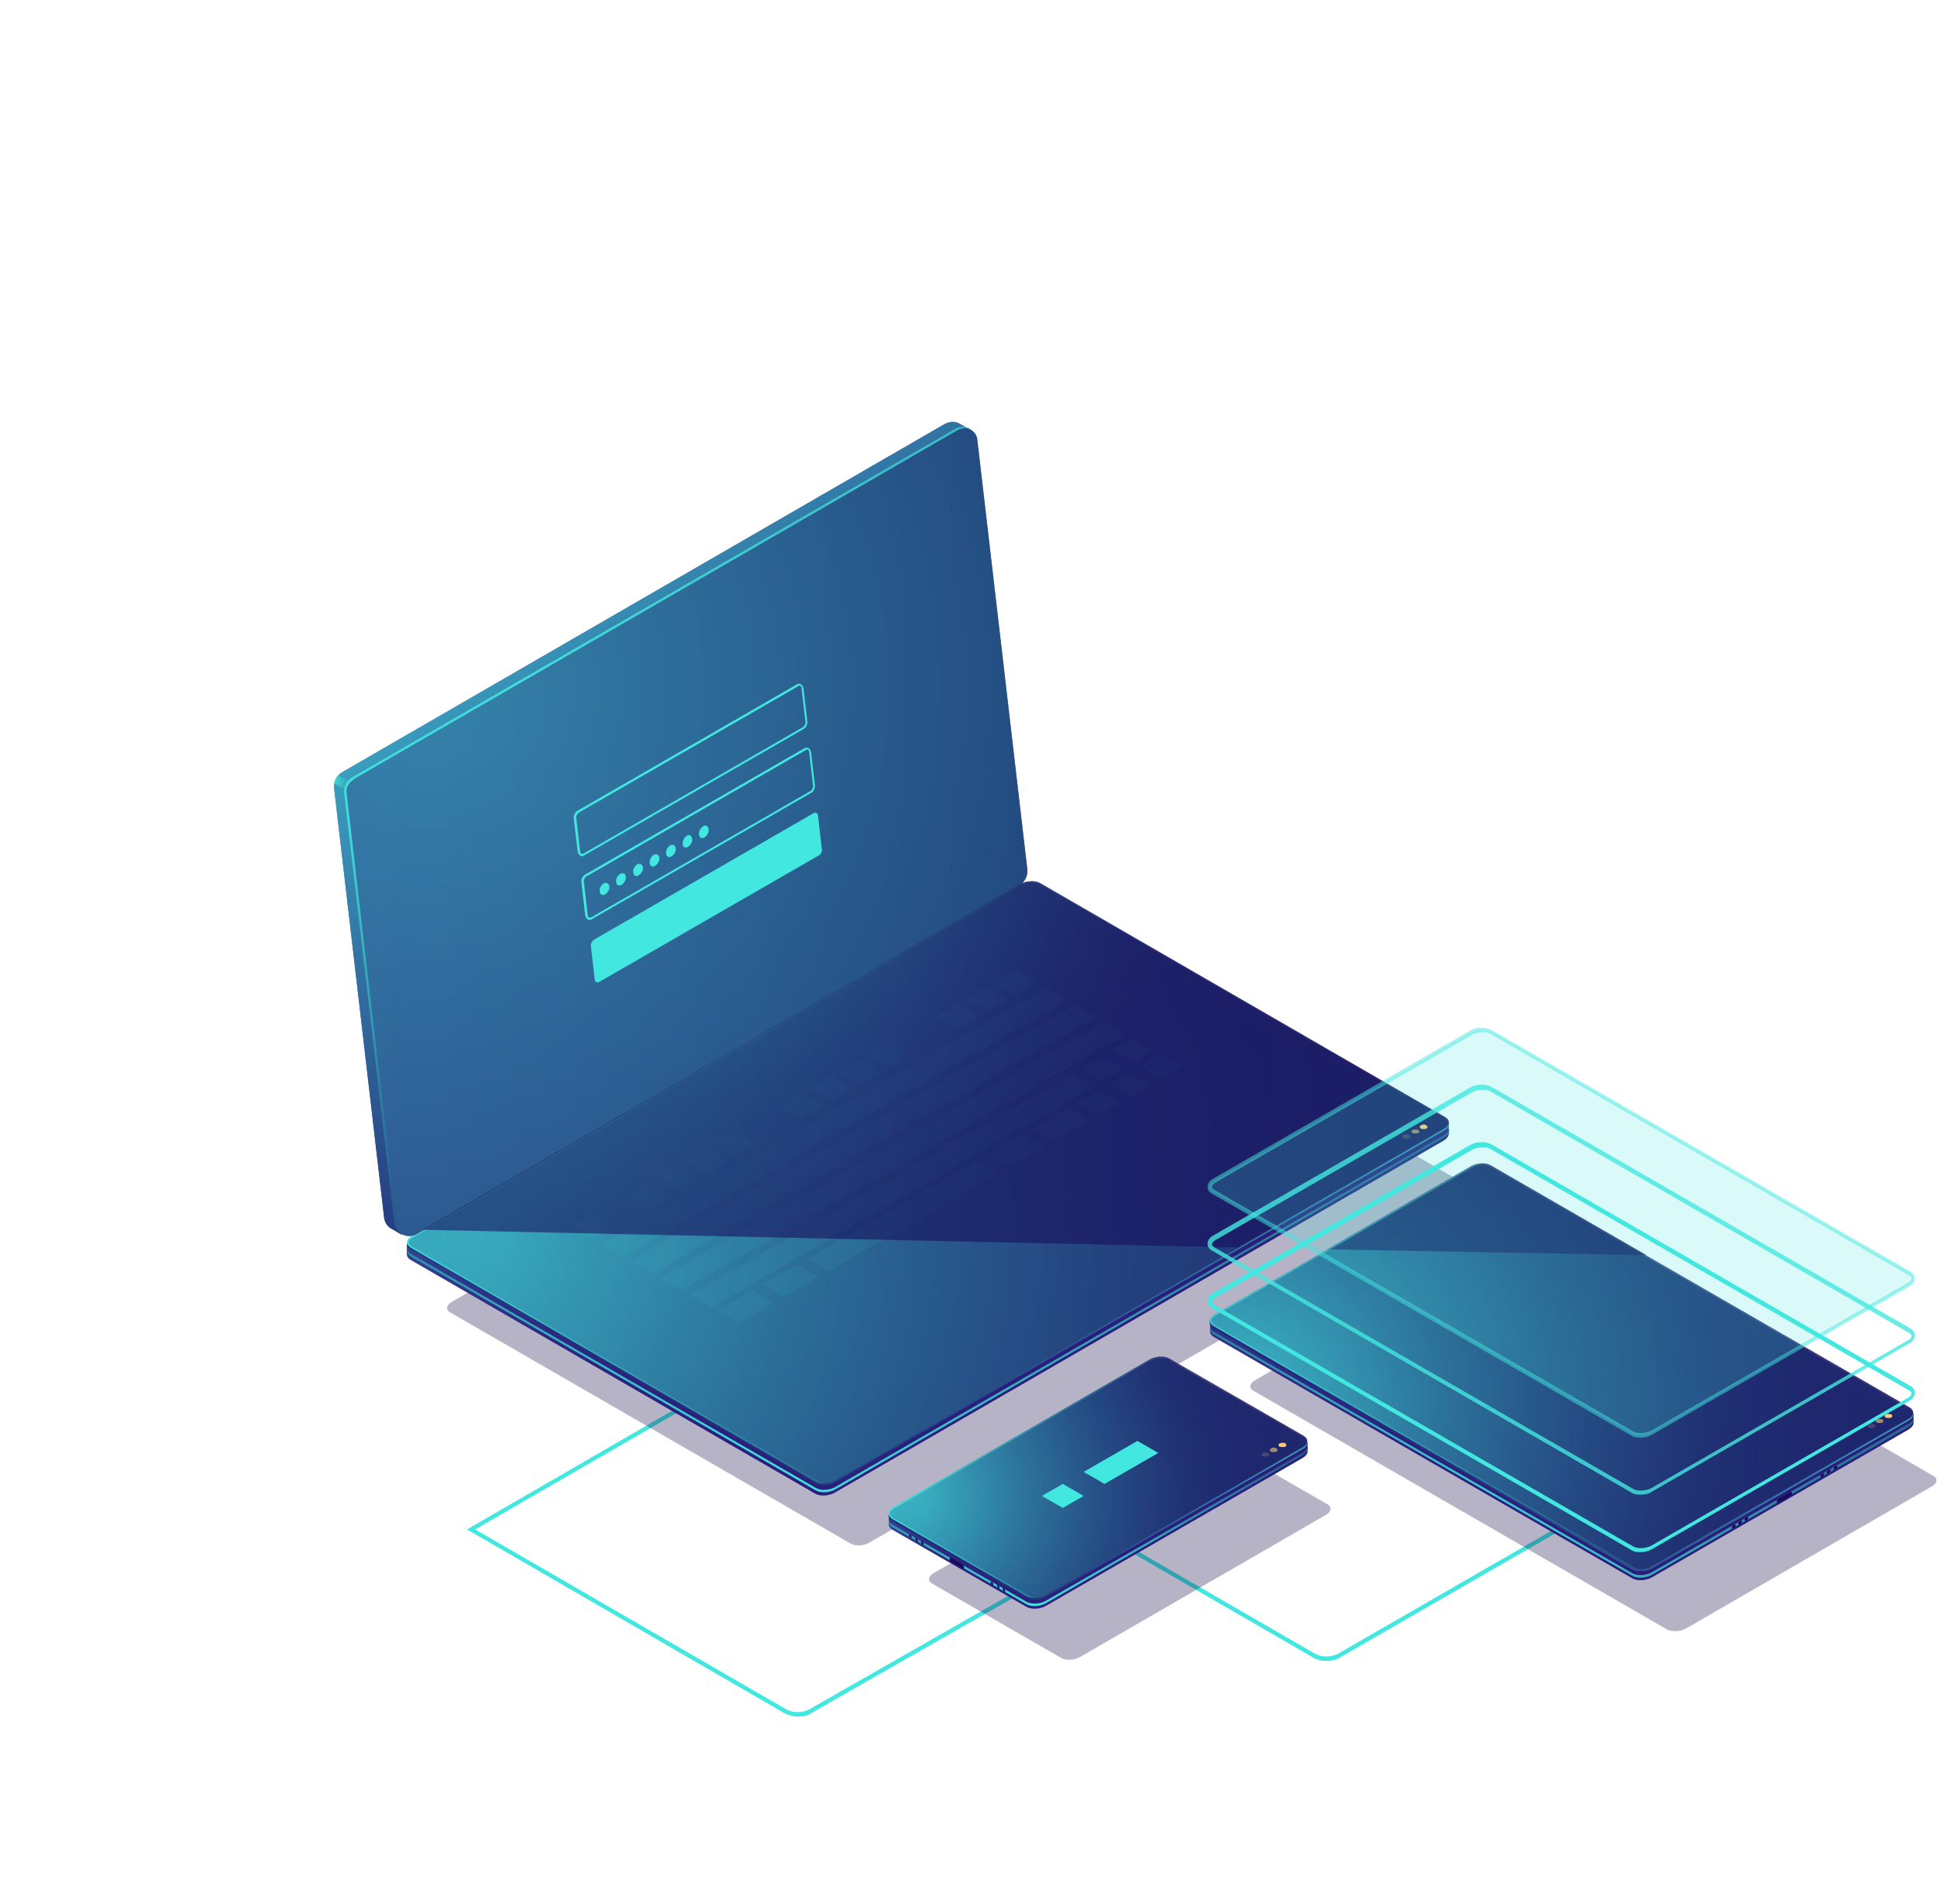 <svg width="661" height="650" viewBox="0 0 661 650" fill="none" xmlns="http://www.w3.org/2000/svg">
<path d="M452.67 566.925C450.943 566.925 449.001 566.493 447.49 565.414L351.228 509.743L351.876 508.449L448.137 564.119C450.943 565.846 454.396 565.846 457.202 564.119L540.298 516.217L540.946 517.511L457.85 565.414C456.339 566.493 454.612 566.925 452.67 566.925Z" fill="#42E8E0"/>
<path d="M272.449 585.913C270.722 585.913 268.78 585.482 267.053 584.403L159.352 522.043L443.605 357.62L444.252 358.915L162.158 522.043L267.7 583.108C270.506 584.834 273.96 584.834 276.765 583.108L357.271 537.147L357.919 538.442L277.413 584.403C276.118 585.482 274.175 585.913 272.449 585.913Z" fill="#42E8E0"/>
<path opacity="0.3" d="M290.147 526.79L153.741 448.031C152.014 447.168 152.23 445.442 154.172 444.363L358.351 326.332C360.293 325.253 363.099 325.038 364.826 326.117L501.232 404.875C502.959 405.739 502.743 407.465 500.801 408.544L296.622 526.574C294.68 527.653 291.874 527.869 290.147 526.79Z" fill="#0B0244"/>
<path d="M494.326 383.73L488.498 384.808L354.897 307.776C353.171 306.697 350.149 306.913 348.206 307.992L148.992 423.217L138.848 424.943V428.18C138.848 428.827 139.28 429.474 139.927 429.906L278.061 509.744C279.787 510.823 282.809 510.607 284.751 509.528L492.599 389.34C493.678 388.692 494.326 387.829 494.326 387.182V383.73V383.73Z" fill="#312A91"/>
<path opacity="0.5" d="M494.326 383.73L488.498 384.808L354.897 307.776C353.171 306.697 350.149 306.913 348.206 307.992L148.992 423.217L138.848 424.943V428.18C138.848 428.827 139.28 429.474 139.927 429.906L278.061 509.744C279.787 510.823 282.809 510.607 284.751 509.528L492.599 389.34C493.678 388.692 494.326 387.829 494.326 387.182V383.73V383.73Z" fill="url(#paint0_radial_858_19296)"/>
<path d="M492.815 387.398L284.967 507.586C283.025 508.665 280.003 508.881 278.276 507.802L140.143 427.964C139.28 427.532 139.064 426.885 139.064 426.238V427.101C139.064 427.748 139.496 428.395 140.143 428.827L278.276 508.665C280.003 509.744 283.025 509.528 284.967 508.449L492.815 388.261C493.894 387.613 494.541 386.75 494.541 386.103V385.24C494.326 385.887 493.894 386.75 492.815 387.398Z" fill="url(#paint1_radial_858_19296)"/>
<path d="M278.276 506.291L140.143 426.453C138.416 425.374 138.632 423.648 140.575 422.569L348.422 302.381C350.365 301.302 353.386 301.086 355.113 302.165L493.246 382.003C494.973 383.082 494.757 384.808 492.815 385.887L284.967 506.075C283.025 507.154 280.003 507.37 278.276 506.291Z" fill="#312A91"/>
<path opacity="0.7" d="M278.276 506.291L140.143 426.453C138.416 425.374 138.632 423.648 140.575 422.569L348.422 302.381C350.365 301.302 353.386 301.086 355.113 302.165L493.246 382.003C494.973 383.082 494.757 384.808 492.815 385.887L284.967 506.075C283.025 507.154 280.003 507.37 278.276 506.291Z" fill="url(#paint2_linear_858_19296)"/>
<g opacity="0.4">
<path opacity="0.5" d="M494.326 383.082L488.498 384.161L354.897 307.128C353.171 306.049 350.149 306.265 348.206 307.344L149.208 422.354L139.064 424.08V424.727C139.064 425.374 139.496 426.022 140.143 426.453L278.276 506.291C280.003 507.37 283.025 507.154 284.967 506.075L492.815 385.887C493.894 385.24 494.541 384.377 494.541 383.729V383.082H494.326Z" fill="url(#paint3_radial_858_19296)"/>
<path opacity="0.7" d="M278.276 505.644L140.143 425.806C138.416 424.727 138.632 423.001 140.575 421.922L348.422 301.734C350.365 300.655 353.386 300.439 355.113 301.518L493.246 381.356C494.973 382.435 494.757 384.161 492.815 385.24L284.967 505.428C283.025 506.507 280.003 506.723 278.276 505.644Z" fill="url(#paint4_radial_858_19296)"/>
<path opacity="0.4" d="M278.276 505.644L140.143 425.806C138.416 424.727 138.632 423.001 140.575 421.922L348.422 301.734C350.365 300.655 353.386 300.439 355.113 301.518L493.246 381.356C494.973 382.435 494.757 384.161 492.815 385.24L284.967 505.428C283.025 506.507 280.003 506.723 278.276 505.644Z" fill="#312A91"/>
</g>
<path opacity="0.5" d="M278.276 505.644L140.143 425.806C138.416 424.727 138.632 423.001 140.575 421.922L348.422 301.734C350.365 300.655 353.386 300.439 355.113 301.518L493.246 381.356C494.973 382.435 494.757 384.161 492.815 385.24L284.967 505.428C283.025 506.507 280.003 506.723 278.276 505.644Z" fill="url(#paint5_radial_858_19296)"/>
<path opacity="0.5" d="M278.276 505.644L140.143 425.806C138.416 424.727 138.632 423.001 140.575 421.922L348.422 301.734C350.365 300.655 353.386 300.439 355.113 301.518L493.246 381.356C494.973 382.435 494.757 384.161 492.815 385.24L284.967 505.428C283.025 506.507 280.003 506.723 278.276 505.644Z" fill="url(#paint6_radial_858_19296)"/>
<path opacity="0.9" d="M279.14 505.644L141.006 425.806C139.064 424.727 138.848 423.432 141.438 421.922L349.285 301.734C350.149 301.302 351.228 300.871 352.307 300.871C351.012 300.871 349.501 301.086 348.422 301.734L140.575 421.922C138.632 423.001 138.416 424.727 140.143 425.806L278.276 505.644C279.14 506.291 280.435 506.291 281.946 506.291C280.866 506.291 279.787 506.075 279.14 505.644Z" fill="url(#paint7_radial_858_19296)"/>
<path d="M346.696 294.613L329.645 148.1C329.645 147.884 329.429 147.452 329.429 147.237L330.94 146.589L327.486 144.647C325.976 143.784 324.249 143.784 322.522 144.647L116.833 263.541C114.891 264.62 113.811 266.778 114.027 269.151L131.078 415.664C131.294 417.39 132.373 418.901 133.884 419.548L137.121 421.49L136.69 419.764C137.121 419.764 137.769 419.548 138.201 419.117L343.89 300.223C345.832 298.928 346.911 296.771 346.696 294.613Z" fill="#312A91"/>
<path opacity="0.7" d="M346.696 294.613L329.645 148.1C329.645 147.884 329.429 147.452 329.429 147.237L330.94 146.589L327.486 144.647C325.976 143.784 324.249 143.784 322.522 144.647L116.833 263.541C114.891 264.62 113.811 266.778 114.027 269.151L131.078 415.664C131.294 417.39 132.373 418.901 133.884 419.548L137.121 421.49L136.69 419.764C137.121 419.764 137.769 419.548 138.201 419.117L343.89 300.223C345.832 298.928 346.911 296.771 346.696 294.613Z" fill="url(#paint8_linear_858_19296)"/>
<path d="M347.774 302.381L142.085 421.275C139.064 423.001 134.963 421.059 134.747 417.606L117.696 271.093C117.48 268.935 118.559 266.778 120.502 265.483L326.191 146.589C329.213 144.863 333.314 146.805 333.529 150.258L350.58 296.771C350.796 298.929 349.717 301.086 347.774 302.381Z" fill="url(#paint9_linear_858_19296)"/>
<path opacity="0.5" d="M347.774 302.381L142.085 421.275C139.064 423.001 134.963 421.059 134.747 417.606L117.696 271.093C117.48 268.935 118.559 266.778 120.502 265.483L326.191 146.589C329.213 144.863 333.314 146.805 333.529 150.258L350.58 296.771C350.796 298.929 349.717 301.086 347.774 302.381Z" fill="url(#paint10_radial_858_19296)"/>
<path opacity="0.9" d="M118.776 266.562L115.322 264.62C114.675 265.483 114.243 266.346 114.027 267.425L117.481 269.367C117.697 268.288 118.128 267.209 118.776 266.562Z" fill="url(#paint11_radial_858_19296)"/>
<path opacity="0.9" d="M135.395 417.822L118.344 271.309C117.912 268.719 118.775 267.425 121.15 265.698L326.839 146.805C328.349 145.942 330.076 145.942 331.371 146.589C329.86 145.51 327.702 145.294 325.975 146.373L120.286 265.267C118.344 266.346 117.265 268.504 117.48 270.877L134.531 417.39C134.747 419.332 135.826 420.627 137.337 421.274C136.258 420.627 135.61 419.332 135.395 417.822Z" fill="url(#paint12_linear_858_19296)"/>
<g opacity="0.4">
<g opacity="0.4">
<path opacity="0.4" d="M208.778 419.116L203.382 422.137C202.735 422.353 202.087 422.569 201.656 422.137L196.044 418.901C195.612 418.685 195.612 418.253 196.26 417.822L201.656 414.801C202.303 414.585 202.951 414.369 203.382 414.801L208.994 418.038C209.426 418.469 209.426 418.901 208.778 419.116Z" fill="#42E8E0"/>
<path opacity="0.4" d="M339.789 400.991L283.672 433.358C283.025 433.574 282.377 433.79 281.946 433.358L276.334 430.121C275.902 429.906 275.902 429.474 276.55 429.043L332.667 396.676C333.314 396.46 333.962 396.244 334.393 396.676L340.005 399.913C340.221 400.344 340.221 400.776 339.789 400.991Z" fill="#42E8E0"/>
<path opacity="0.4" d="M381.229 377.04L375.833 380.061C375.186 380.276 374.538 380.492 374.106 380.061L368.495 376.824C368.063 376.608 368.063 376.177 368.711 375.745L374.106 372.724C374.754 372.508 375.401 372.293 375.833 372.724L381.445 375.961C381.876 376.177 381.876 376.824 381.229 377.04Z" fill="#42E8E0"/>
<path opacity="0.4" d="M391.805 370.998L386.409 374.019C385.761 374.235 385.114 374.451 384.682 374.019L379.07 370.783C378.639 370.567 378.639 370.135 379.286 369.704L384.682 366.683C385.33 366.467 385.977 366.251 386.409 366.683L392.02 369.919C392.452 370.135 392.452 370.567 391.805 370.998Z" fill="#42E8E0"/>
<path opacity="0.4" d="M382.524 365.604L377.128 368.625C376.481 368.84 375.833 369.056 375.402 368.625L369.79 365.388C369.358 365.172 369.358 364.741 370.006 364.309L375.402 361.288C376.049 361.072 376.697 360.857 377.128 361.288L382.74 364.525C382.956 364.741 382.956 365.172 382.524 365.604Z" fill="#42E8E0"/>
<path opacity="0.4" d="M402.597 364.741L397.201 367.761C396.553 367.977 395.906 368.193 395.474 367.761L389.862 364.525C389.431 364.309 389.431 363.877 390.078 363.446L395.474 360.425C396.122 360.209 396.769 359.993 397.201 360.425L402.812 363.662C403.244 363.877 403.028 364.525 402.597 364.741Z" fill="#42E8E0"/>
</g>
<g opacity="0.4">
<path opacity="0.4" d="M262.952 445.226L252.808 451.052C252.161 451.268 251.513 451.483 251.081 451.052L245.47 447.815C245.038 447.599 245.038 447.168 245.686 446.736L255.83 440.91C256.477 440.695 257.125 440.479 257.556 440.91L263.168 444.147C263.6 444.579 263.6 445.01 262.952 445.226Z" fill="#42E8E0"/>
<path opacity="0.4" d="M278.277 436.379L268.132 442.205C267.485 442.42 266.837 442.636 266.406 442.205L260.794 438.968C260.362 438.752 260.362 438.321 261.01 437.889L271.154 432.063C271.802 431.847 272.449 431.632 272.881 432.063L278.492 435.3C278.924 435.731 278.924 436.163 278.277 436.379Z" fill="#42E8E0"/>
<path opacity="0.4" d="M355.545 391.928L345.4 397.754C344.753 397.97 344.105 398.186 343.674 397.754L338.062 394.518C337.63 394.302 337.63 393.87 338.278 393.439L348.422 387.613C349.07 387.397 349.717 387.181 350.149 387.613L355.76 390.85C356.192 391.065 355.976 391.497 355.545 391.928Z" fill="#42E8E0"/>
<path opacity="0.4" d="M370.869 383.082L360.725 388.908C360.077 389.124 359.43 389.339 358.998 388.908L353.386 385.671C352.955 385.455 352.955 385.024 353.602 384.592L363.746 378.766C364.394 378.55 365.041 378.335 365.473 378.766L371.085 382.003C371.516 382.219 371.516 382.65 370.869 383.082Z" fill="#42E8E0"/>
<path opacity="0.4" d="M227.124 408.76L221.728 411.78C221.081 411.996 220.433 412.212 220.001 411.78L214.39 408.544C213.958 408.328 213.958 407.896 214.606 407.465L220.001 404.444C220.649 404.228 221.296 404.012 221.728 404.444L227.34 407.681C227.556 407.896 227.556 408.328 227.124 408.76Z" fill="#42E8E0"/>
<path opacity="0.4" d="M363.099 342.084L213.311 428.611C212.663 428.827 212.016 429.043 211.584 428.611L205.972 425.374C205.541 425.159 205.541 424.727 206.188 424.296L355.976 337.769C356.624 337.553 357.271 337.337 357.703 337.769L363.315 341.005C363.746 341.221 363.746 341.653 363.099 342.084Z" fill="#42E8E0"/>
<path opacity="0.4" d="M373.243 347.694L223.455 434.221C222.807 434.437 222.16 434.653 221.728 434.221L216.116 430.984C215.685 430.769 215.685 430.337 216.332 429.905L366.12 343.379C366.768 343.163 367.415 342.947 367.847 343.379L373.459 346.615C373.675 347.047 373.675 347.478 373.243 347.694Z" fill="#42E8E0"/>
<path opacity="0.4" d="M383.172 353.52L233.383 440.047C232.736 440.263 232.088 440.479 231.657 440.047L226.045 436.81C225.613 436.595 225.613 436.163 226.261 435.732L376.049 349.205C376.697 348.989 377.344 348.773 377.776 349.205L383.388 352.441C383.819 352.873 383.603 353.305 383.172 353.52Z" fill="#42E8E0"/>
<path opacity="0.4" d="M371.948 371.646L243.527 445.873C242.88 446.089 242.232 446.305 241.801 445.873L236.189 442.637C235.757 442.421 235.757 441.989 236.405 441.558L364.826 367.33C365.473 367.114 366.121 366.899 366.552 367.33L372.164 370.567C372.38 370.783 372.38 371.43 371.948 371.646Z" fill="#42E8E0"/>
<path opacity="0.4" d="M237.052 402.933L231.656 405.954C231.009 406.17 230.361 406.386 229.93 405.954L224.318 402.718C223.886 402.502 223.886 402.07 224.534 401.639L229.93 398.618C230.577 398.402 231.225 398.186 231.656 398.618L237.268 401.854C237.7 402.07 237.484 402.502 237.052 402.933Z" fill="#42E8E0"/>
<path opacity="0.4" d="M246.98 397.107L241.584 400.128C240.937 400.344 240.29 400.56 239.858 400.128L234.246 396.892C233.814 396.676 233.814 396.244 234.462 395.813L239.858 392.792C240.505 392.576 241.153 392.36 241.584 392.792L247.196 396.028C247.628 396.46 247.628 396.891 246.98 397.107Z" fill="#42E8E0"/>
<path opacity="0.4" d="M256.909 391.282L251.513 394.302C250.866 394.518 250.218 394.734 249.787 394.302L244.175 391.066C243.743 390.85 243.743 390.418 244.391 389.987L249.787 386.966C250.434 386.75 251.082 386.534 251.513 386.966L257.125 390.203C257.557 390.634 257.557 391.066 256.909 391.282Z" fill="#42E8E0"/>
<path opacity="0.4" d="M280.003 378.119L274.607 381.14C273.96 381.356 273.312 381.571 272.881 381.14L267.269 377.903C266.837 377.687 266.837 377.256 267.485 376.824L272.881 373.803C273.528 373.588 274.176 373.372 274.607 373.803L280.219 377.04C280.435 377.256 280.435 377.903 280.003 378.119Z" fill="#42E8E0"/>
<path opacity="0.4" d="M289.931 372.293L284.536 375.314C283.888 375.529 283.241 375.745 282.809 375.314L277.197 372.077C276.766 371.861 276.766 371.43 277.413 370.998L282.809 367.977C283.457 367.761 284.104 367.546 284.536 367.977L290.147 371.214C290.579 371.645 290.363 372.077 289.931 372.293Z" fill="#42E8E0"/>
<path opacity="0.4" d="M299.86 366.683L294.464 369.704C293.816 369.92 293.169 370.135 292.737 369.704L287.126 366.467C286.694 366.251 286.694 365.82 287.341 365.388L292.737 362.367C293.385 362.152 294.032 361.936 294.464 362.367L300.076 365.604C300.507 365.82 300.507 366.251 299.86 366.683Z" fill="#42E8E0"/>
<path opacity="0.4" d="M309.788 360.857L304.392 363.878C303.745 364.093 303.097 364.309 302.665 363.878L297.054 360.641C296.622 360.425 296.622 359.994 297.27 359.562L302.665 356.541C303.313 356.325 303.96 356.11 304.392 356.541L310.004 359.778C310.436 359.994 310.436 360.641 309.788 360.857Z" fill="#42E8E0"/>
<path opacity="0.4" d="M332.882 347.694L327.486 350.715C326.839 350.931 326.191 351.147 325.76 350.715L320.148 347.478C319.716 347.263 319.716 346.831 320.364 346.399L325.76 343.379C326.407 343.163 327.055 342.947 327.486 343.379L333.098 346.615C333.314 346.831 333.314 347.263 332.882 347.694Z" fill="#42E8E0"/>
<path opacity="0.4" d="M392.884 359.131L387.488 362.151C386.84 362.367 386.193 362.583 385.761 362.151L380.15 358.915C379.718 358.699 379.718 358.267 380.365 357.836L385.761 354.815C386.409 354.599 387.056 354.384 387.488 354.815L393.1 358.052C393.531 358.483 393.315 358.915 392.884 359.131Z" fill="#42E8E0"/>
<path opacity="0.4" d="M342.81 341.868L337.415 344.889C336.767 345.105 336.12 345.321 335.688 344.889L330.076 341.653C329.645 341.437 329.645 341.005 330.292 340.574L335.688 337.553C336.335 337.337 336.983 337.121 337.415 337.553L343.026 340.79C343.458 341.005 343.242 341.437 342.81 341.868Z" fill="#42E8E0"/>
<path opacity="0.4" d="M352.739 336.042L347.343 339.063C346.696 339.279 346.048 339.495 345.617 339.063L340.005 335.826C339.573 335.611 339.573 335.179 340.221 334.748L345.617 331.727C346.264 331.511 346.912 331.295 347.343 331.727L352.955 334.963C353.387 335.395 353.387 335.826 352.739 336.042Z" fill="#42E8E0"/>
</g>
</g>
<path opacity="0.6" d="M144.244 419.764L422.453 425.806L492.599 385.24C494.542 384.161 494.757 382.435 493.031 381.356L354.897 301.518C353.171 300.439 350.149 300.655 348.207 301.734L144.244 419.764Z" fill="url(#paint13_radial_858_19296)"/>
<path opacity="0.2" d="M480.944 387.397C481.376 387.613 481.376 388.26 480.944 388.476C480.512 388.692 479.649 388.692 479.001 388.476C478.57 388.26 478.57 387.613 479.001 387.397C479.649 387.181 480.512 387.181 480.944 387.397Z" fill="#FCCC6B"/>
<path opacity="0.6" d="M483.966 385.671C484.397 385.887 484.397 386.534 483.966 386.75C483.534 386.966 482.671 386.966 482.023 386.75C481.591 386.534 481.591 385.887 482.023 385.671C482.455 385.455 483.318 385.455 483.966 385.671Z" fill="#FCCC6B"/>
<path d="M486.772 384.161C487.203 384.376 487.203 385.024 486.772 385.239C486.34 385.455 485.477 385.455 484.829 385.239C484.397 385.024 484.397 384.376 484.829 384.161C485.477 383.729 486.34 383.729 486.772 384.161Z" fill="#FCCC6B"/>
<path d="M198.634 292.239C198.418 292.239 198.202 292.239 197.986 292.023C197.555 291.808 197.339 291.376 197.123 290.729L195.828 279.508C195.612 278.429 196.26 277.135 197.123 276.703L272.017 233.548C272.449 233.332 272.881 233.332 273.312 233.548C273.744 233.763 273.96 234.195 274.175 234.842L275.471 246.063C275.686 247.142 275.039 248.436 274.175 248.868L199.281 292.023C199.065 292.239 198.85 292.239 198.634 292.239ZM272.88 233.979C272.665 233.979 272.665 233.979 272.449 234.195L197.555 277.35C196.907 277.782 196.476 278.645 196.691 279.508L197.986 290.729C197.986 291.16 198.202 291.376 198.418 291.376C198.634 291.376 198.85 291.376 199.065 291.376L273.96 248.22C274.607 247.789 275.039 246.926 274.823 246.063L273.528 234.842C273.528 234.411 273.312 234.195 272.88 233.979C272.88 233.979 273.096 233.979 272.88 233.979Z" fill="#42E8E0"/>
<path d="M201.224 314.033C201.008 314.033 200.792 314.033 200.576 313.817C200.144 313.601 199.929 313.169 199.713 312.522L198.418 301.302C198.202 300.223 198.849 298.928 199.713 298.497L274.607 255.341C275.039 255.125 275.47 255.125 275.902 255.341C276.334 255.557 276.549 255.988 276.765 256.636L278.06 267.856C278.276 268.935 277.629 270.23 276.765 270.661L201.871 313.817C201.871 313.817 201.439 314.033 201.224 314.033ZM275.47 255.773C275.254 255.773 275.254 255.773 275.039 255.988L200.144 299.144C199.497 299.575 199.065 300.439 199.281 301.302L200.576 312.522C200.576 312.954 200.792 313.169 201.008 313.169C201.224 313.169 201.439 313.169 201.655 313.169L276.549 270.014C277.197 269.582 277.629 268.719 277.413 267.856L276.118 256.636C276.118 256.204 275.902 255.988 275.47 255.773C275.686 255.773 275.686 255.773 275.47 255.773Z" fill="#42E8E0"/>
<path d="M279.356 292.023L204.461 335.179C203.814 335.611 202.951 335.179 202.951 334.316L201.656 323.095C201.44 322.232 202.087 321.153 202.735 320.722L277.629 277.566C278.277 277.135 279.14 277.566 279.14 278.429L280.435 289.65C280.651 290.513 280.219 291.592 279.356 292.023Z" fill="#42E8E0"/>
<path d="M207.915 302.381C208.13 303.459 207.483 304.538 206.62 305.186C205.756 305.833 204.677 305.401 204.677 304.323C204.461 303.244 205.109 302.165 205.972 301.517C206.835 301.086 207.699 301.517 207.915 302.381Z" fill="#42E8E0"/>
<path d="M213.526 299.144C213.742 300.223 213.095 301.302 212.231 301.949C211.368 302.597 210.289 302.165 210.289 301.086C210.073 300.007 210.721 298.928 211.584 298.281C212.447 297.85 213.526 298.065 213.526 299.144Z" fill="#42E8E0"/>
<path d="M219.354 295.907C219.57 296.986 218.922 298.065 218.059 298.713C217.196 299.36 216.117 298.928 216.117 297.849C215.901 296.771 216.548 295.692 217.411 295.044C218.059 294.613 219.138 294.829 219.354 295.907Z" fill="#42E8E0"/>
<path d="M224.965 292.671C225.181 293.75 224.534 294.828 223.67 295.476C222.807 296.123 221.728 295.692 221.728 294.613C221.512 293.534 222.16 292.455 223.023 291.808C223.886 291.376 224.75 291.592 224.965 292.671Z" fill="#42E8E0"/>
<path d="M230.577 289.434C230.793 290.513 230.146 291.592 229.282 292.239C228.419 292.887 227.34 292.455 227.34 291.376C227.124 290.297 227.771 289.219 228.635 288.571C229.498 288.14 230.361 288.355 230.577 289.434Z" fill="#42E8E0"/>
<path d="M236.189 286.198C236.405 287.276 235.757 288.355 234.894 289.003C234.03 289.65 232.951 289.218 232.951 288.14C232.951 287.061 233.383 285.982 234.246 285.334C235.11 284.687 235.973 285.119 236.189 286.198Z" fill="#42E8E0"/>
<path d="M241.8 282.961C242.016 284.04 241.369 285.118 240.505 285.766C239.642 286.413 238.563 285.982 238.563 284.903C238.347 283.824 238.995 282.745 239.858 282.098C240.721 281.45 241.584 281.882 241.8 282.961Z" fill="#42E8E0"/>
<path opacity="0.3" d="M362.02 565.845L318.206 540.599C316.479 539.736 316.695 538.01 318.638 536.931L402.597 488.381C404.539 487.302 407.345 487.086 409.072 488.165L452.886 513.411C454.613 514.275 454.397 516.001 452.454 517.08L368.495 565.63C366.553 566.708 363.747 566.924 362.02 565.845Z" fill="#0B0244"/>
<path d="M445.979 492.265L440.152 493.344L399.143 469.609C397.417 468.53 394.395 468.746 392.453 469.825L313.458 515.354L303.313 517.08V520.316C303.313 520.964 303.745 521.611 304.393 522.043L350.149 548.368C351.876 549.446 354.898 549.231 356.84 548.152L444.468 497.66C445.548 497.012 446.195 496.149 446.195 495.502V492.265H445.979Z" fill="#312A91"/>
<path opacity="0.5" d="M445.979 492.265L440.152 493.344L399.143 469.609C397.417 468.53 394.395 468.746 392.453 469.825L313.458 515.354L303.313 517.08V520.316C303.313 520.964 303.745 521.611 304.393 522.043L350.149 548.368C351.876 549.446 354.898 549.231 356.84 548.152L444.468 497.66C445.548 497.012 446.195 496.149 446.195 495.502V492.265H445.979Z" fill="url(#paint14_radial_858_19296)"/>
<path d="M444.468 495.934L356.84 546.426C354.898 547.505 351.876 547.72 350.149 546.641L304.393 520.317C303.529 519.885 303.313 519.238 303.313 518.59V519.453C303.313 520.101 303.745 520.748 304.393 521.18L350.149 547.505C351.876 548.583 354.898 548.368 356.84 547.289L444.468 496.797C445.548 496.149 446.195 495.286 446.195 494.639V493.776C445.979 494.423 445.548 495.286 444.468 495.934Z" fill="url(#paint15_radial_858_19296)"/>
<path d="M350.149 545.347L304.392 519.022C302.666 517.943 302.882 516.217 304.824 515.138L392.452 464.646C394.395 463.567 397.417 463.351 399.143 464.43L444.9 490.755C446.627 491.834 446.411 493.56 444.468 494.639L356.84 545.131C354.897 546.21 351.876 546.425 350.149 545.347Z" fill="#312A91"/>
<path opacity="0.7" d="M350.149 545.347L304.392 519.022C302.666 517.943 302.882 516.217 304.824 515.138L392.452 464.646C394.395 463.567 397.417 463.351 399.143 464.43L444.9 490.755C446.627 491.834 446.411 493.56 444.468 494.639L356.84 545.131C354.897 546.21 351.876 546.425 350.149 545.347Z" fill="url(#paint16_linear_858_19296)"/>
<g opacity="0.4">
<path opacity="0.5" d="M445.979 491.618L440.152 492.697L399.143 468.961C397.417 467.882 394.395 468.098 392.453 469.177L313.458 514.706L303.313 516.432V517.08C303.313 517.727 303.745 518.374 304.393 518.806L350.149 545.131C351.876 546.21 354.898 545.994 356.84 544.915L444.468 494.423C445.548 493.776 446.195 492.913 446.195 492.265V491.618H445.979Z" fill="url(#paint17_radial_858_19296)"/>
<path opacity="0.7" d="M350.149 544.699L304.392 518.374C302.666 517.295 302.882 515.569 304.824 514.49L392.452 463.998C394.395 462.919 397.417 462.704 399.143 463.783L444.9 490.107C446.627 491.186 446.411 492.913 444.468 493.991L356.84 544.483C354.897 545.562 351.876 545.778 350.149 544.699Z" fill="url(#paint18_radial_858_19296)"/>
<path opacity="0.4" d="M350.149 544.699L304.392 518.374C302.666 517.295 302.882 515.569 304.824 514.49L392.452 463.998C394.395 462.919 397.417 462.704 399.143 463.783L444.9 490.107C446.627 491.186 446.411 492.913 444.468 493.991L356.84 544.483C354.897 545.562 351.876 545.778 350.149 544.699Z" fill="#312A91"/>
</g>
<path d="M338.926 540.815C338.926 541.247 338.71 541.247 338.494 541.031C338.278 540.815 338.062 540.384 338.062 540.168C338.062 539.952 338.278 539.736 338.494 539.952C338.71 539.952 338.926 540.384 338.926 540.815Z" fill="#180D5B"/>
<path d="M341.084 541.894C341.084 542.326 340.868 542.326 340.652 542.11C340.437 541.894 340.221 541.462 340.221 541.247C340.221 540.815 340.437 540.815 340.652 541.031C340.652 541.247 341.084 541.462 341.084 541.894Z" fill="#180D5B"/>
<path d="M343.026 542.973C343.026 543.405 342.811 543.405 342.595 543.189C342.379 542.973 342.163 542.542 342.163 542.326C342.163 541.894 342.379 541.894 342.595 542.11C342.811 542.326 343.026 542.757 343.026 542.973Z" fill="#180D5B"/>
<path d="M311.083 524.632C311.083 525.063 310.867 525.063 310.651 524.848C310.436 524.632 310.22 524.2 310.22 523.984C310.22 523.769 310.436 523.553 310.651 523.769C310.867 523.984 311.083 524.416 311.083 524.632Z" fill="#180D5B"/>
<path d="M313.241 525.927C313.241 526.358 313.025 526.358 312.81 526.142C312.594 525.927 312.378 525.495 312.378 525.279C312.378 525.064 312.594 524.848 312.81 525.063C312.81 525.063 313.241 525.495 313.241 525.927Z" fill="#180D5B"/>
<path d="M315.184 527.005C315.184 527.437 314.968 527.437 314.752 527.221C314.537 527.005 314.321 526.574 314.321 526.358C314.321 525.926 314.537 525.926 314.752 526.142C314.968 526.358 315.184 526.574 315.184 527.005Z" fill="#180D5B"/>
<path opacity="0.5" d="M350.149 544.699L304.392 518.374C302.666 517.295 302.882 515.569 304.824 514.49L392.452 463.998C394.395 462.919 397.417 462.704 399.143 463.783L444.9 490.107C446.627 491.186 446.411 492.913 444.468 493.991L356.84 544.483C354.897 545.562 351.876 545.778 350.149 544.699Z" fill="url(#paint19_radial_858_19296)"/>
<path opacity="0.5" d="M350.149 544.699L304.392 518.374C302.666 517.295 302.882 515.569 304.824 514.49L392.452 463.998C394.395 462.919 397.417 462.704 399.143 463.783L444.9 490.107C446.627 491.186 446.411 492.913 444.468 493.991L356.84 544.483C354.897 545.562 351.876 545.778 350.149 544.699Z" fill="url(#paint20_radial_858_19296)"/>
<path opacity="0.9" d="M351.013 544.699L305.256 518.374C303.313 517.296 303.098 516.001 305.688 514.49L393.316 463.998C394.179 463.567 395.258 463.135 396.338 463.135C395.043 463.135 393.532 463.351 392.452 463.998L304.824 514.49C302.882 515.569 302.666 517.296 304.392 518.374L350.149 544.699C351.012 545.347 352.523 545.347 353.818 545.347C352.739 545.347 351.66 545.131 351.013 544.699Z" fill="url(#paint21_radial_858_19296)"/>
<path d="M328.997 534.989C328.997 535.421 328.782 535.637 328.35 535.421L324.681 533.263C324.465 533.047 324.033 532.616 324.033 532.184C324.033 531.753 324.249 531.537 324.681 531.753L328.35 533.91C328.566 534.126 328.997 534.558 328.997 534.989Z" fill="#180D5B"/>
<path opacity="0.2" d="M432.813 495.933C433.245 496.149 433.245 496.796 432.813 497.012C432.381 497.228 431.518 497.228 430.871 497.012C430.439 496.796 430.439 496.149 430.871 495.933C431.302 495.718 432.166 495.718 432.813 495.933Z" fill="#FCCC6B"/>
<path opacity="0.6" d="M435.619 494.423C436.05 494.639 436.05 495.286 435.619 495.502C435.187 495.718 434.324 495.718 433.676 495.502C433.245 495.286 433.245 494.639 433.676 494.423C434.324 493.992 435.187 493.992 435.619 494.423Z" fill="#FCCC6B"/>
<path d="M438.641 492.697C439.072 492.913 439.072 493.56 438.641 493.776C438.209 493.992 437.346 493.992 436.698 493.776C436.051 493.56 436.267 492.913 436.698 492.697C437.13 492.481 437.993 492.265 438.641 492.697Z" fill="#FCCC6B"/>
<path opacity="0.3" d="M568.788 556.135L427.849 474.787C426.122 473.924 426.338 472.198 428.281 471.119L512.24 422.569C514.182 421.49 516.988 421.274 518.715 422.353L659.654 503.701C661.381 504.564 661.165 506.29 659.222 507.369L575.263 555.919C573.321 556.998 570.515 556.998 568.788 556.135Z" fill="#0B0244"/>
<path d="M652.748 482.555L646.92 483.634L508.787 403.796C507.06 402.717 504.039 402.933 502.096 404.012L423.101 449.541L412.957 451.267V454.504C412.957 455.151 413.389 455.799 414.036 456.23L556.918 538.657C558.645 539.736 561.666 539.52 563.609 538.441L651.237 487.95C652.316 487.302 652.964 486.439 652.964 485.792V482.555H652.748Z" fill="#312A91"/>
<path opacity="0.5" d="M652.748 482.555L646.92 483.634L508.787 403.796C507.06 402.717 504.039 402.933 502.096 404.012L423.101 449.541L412.957 451.267V454.504C412.957 455.151 413.389 455.799 414.036 456.23L556.918 538.657C558.645 539.736 561.666 539.52 563.609 538.441L651.237 487.95C652.316 487.302 652.964 486.439 652.964 485.792V482.555H652.748Z" fill="url(#paint22_radial_858_19296)"/>
<path d="M651.237 486.008L563.609 536.715C561.666 537.794 558.645 538.01 556.918 536.931L414.036 454.504C413.173 454.072 412.957 453.425 412.957 452.778V453.641C412.957 454.288 413.389 454.936 414.036 455.367L556.918 537.794C558.645 538.873 561.666 538.657 563.609 537.578L651.237 487.086C652.316 486.439 652.964 485.576 652.964 484.929V484.066C652.748 484.713 652.316 485.576 651.237 486.008Z" fill="url(#paint23_radial_858_19296)"/>
<path d="M556.918 535.636L414.036 453.209C412.309 452.13 412.525 450.404 414.468 449.325L502.096 398.833C504.039 397.754 507.06 397.539 508.787 398.618L651.669 481.045C653.395 482.124 653.179 483.85 651.237 484.929L563.609 535.421C561.666 536.5 558.644 536.5 556.918 535.636Z" fill="#312A91"/>
<path opacity="0.7" d="M556.918 535.636L414.036 453.209C412.309 452.13 412.525 450.404 414.468 449.325L502.096 398.833C504.039 397.754 507.06 397.539 508.787 398.618L651.669 481.045C653.395 482.124 653.179 483.85 651.237 484.929L563.609 535.421C561.666 536.5 558.644 536.5 556.918 535.636Z" fill="url(#paint24_linear_858_19296)"/>
<g opacity="0.4">
<path opacity="0.5" d="M652.748 481.908L646.92 482.987L508.787 403.149C507.06 402.07 504.039 402.286 502.096 403.365L423.101 448.894L412.957 450.62V451.267C412.957 451.915 413.389 452.562 414.036 452.993L556.918 535.421C558.645 536.499 561.666 536.284 563.609 535.205L651.237 484.713C652.316 484.065 652.964 483.202 652.964 482.555V481.908H652.748Z" fill="url(#paint25_radial_858_19296)"/>
<path opacity="0.7" d="M556.918 534.989L414.036 452.562C412.309 451.483 412.525 449.757 414.468 448.678L502.096 398.186C504.039 397.107 507.06 396.891 508.787 397.97L651.669 480.397C653.395 481.476 653.179 483.202 651.237 484.281L563.609 534.557C561.666 535.852 558.644 535.852 556.918 534.989Z" fill="url(#paint26_radial_858_19296)"/>
<path opacity="0.4" d="M556.918 534.989L414.036 452.562C412.309 451.483 412.525 449.757 414.468 448.678L502.096 398.186C504.039 397.107 507.06 396.891 508.787 397.97L651.669 480.397C653.395 481.476 653.179 483.202 651.237 484.281L563.609 534.557C561.666 535.852 558.644 535.852 556.918 534.989Z" fill="#312A91"/>
</g>
<path opacity="0.5" d="M556.918 534.989L414.036 452.562C412.309 451.483 412.525 449.757 414.468 448.678L502.096 398.186C504.039 397.107 507.06 396.891 508.787 397.97L651.669 480.397C653.395 481.476 653.179 483.202 651.237 484.281L563.609 534.557C561.666 535.852 558.644 535.852 556.918 534.989Z" fill="url(#paint27_radial_858_19296)"/>
<path opacity="0.5" d="M556.918 534.989L414.036 452.562C412.309 451.483 412.525 449.757 414.468 448.678L502.096 398.186C504.039 397.107 507.06 396.891 508.787 397.97L651.669 480.397C653.395 481.476 653.179 483.202 651.237 484.281L563.609 534.557C561.666 535.852 558.644 535.852 556.918 534.989Z" fill="url(#paint28_radial_858_19296)"/>
<path opacity="0.6" d="M561.882 428.395L508.787 397.754C507.06 396.675 504.038 396.891 502.096 397.97L452.886 426.453L561.882 428.395Z" fill="url(#paint29_radial_858_19296)"/>
<path opacity="0.9" d="M557.781 534.989L414.899 452.562C412.957 451.483 412.741 450.188 415.331 448.678L502.959 398.186C503.823 397.754 504.902 397.323 505.981 397.323C504.686 397.323 503.175 397.539 502.096 398.186L414.468 448.678C412.525 449.757 412.309 451.483 414.036 452.562L556.918 534.989C557.781 535.636 559.076 535.636 560.587 535.636C559.508 535.636 558.428 535.421 557.781 534.989Z" fill="url(#paint30_radial_858_19296)"/>
<path opacity="0.2" d="M639.582 486.223C640.013 486.439 640.013 487.086 639.582 487.302C639.15 487.518 638.287 487.518 637.639 487.302C637.208 487.086 637.208 486.439 637.639 486.223C638.071 486.008 638.934 486.008 639.582 486.223Z" fill="#FCCC6B"/>
<path opacity="0.6" d="M642.387 484.497C642.819 484.713 642.819 485.36 642.387 485.576C641.956 485.791 641.092 485.791 640.445 485.576C640.013 485.36 640.013 484.713 640.445 484.497C640.877 484.281 641.956 484.281 642.387 484.497Z" fill="#FCCC6B"/>
<path d="M645.409 482.771C645.841 482.987 645.841 483.634 645.409 483.85C644.978 484.065 644.114 484.065 643.467 483.85C643.035 483.634 643.035 482.987 643.467 482.771C643.898 482.555 644.762 482.555 645.409 482.771Z" fill="#FCCC6B"/>
<path d="M595.336 518.806C595.336 519.237 595.552 519.237 595.983 519.021C596.199 518.806 596.631 518.374 596.631 518.158C596.631 517.727 596.415 517.727 595.983 517.943C595.552 517.943 595.336 518.374 595.336 518.806Z" fill="#180D5B"/>
<path d="M593.177 520.1C593.177 520.532 593.393 520.532 593.825 520.316C594.041 520.101 594.472 519.669 594.472 519.453C594.472 519.022 594.256 519.022 593.825 519.237C593.393 519.237 593.177 519.669 593.177 520.1Z" fill="#180D5B"/>
<path d="M591.019 521.395C591.019 521.826 591.235 521.826 591.667 521.611C591.882 521.395 592.314 520.963 592.314 520.748C592.314 520.316 592.098 520.316 591.667 520.532C591.235 520.532 591.019 520.963 591.019 521.395Z" fill="#180D5B"/>
<path d="M625.769 501.328C625.769 501.759 625.984 501.759 626.416 501.543C626.632 501.328 627.064 500.896 627.064 500.68C627.064 500.249 626.848 500.249 626.416 500.465C625.984 500.465 625.769 500.896 625.769 501.328Z" fill="#180D5B"/>
<path d="M623.394 502.622C623.394 503.054 623.61 503.054 624.042 502.838C624.257 502.622 624.689 502.19 624.689 501.975C624.689 501.543 624.473 501.543 624.042 501.759C623.826 501.759 623.394 502.191 623.394 502.622Z" fill="#180D5B"/>
<path d="M621.236 503.917C621.236 504.349 621.452 504.349 621.883 504.133C622.099 503.917 622.531 503.485 622.531 503.27C622.531 502.838 622.315 502.838 621.883 503.054C621.452 503.054 621.236 503.485 621.236 503.917Z" fill="#180D5B"/>
<path d="M606.343 512.548C606.343 512.979 606.559 513.195 606.991 512.979L610.876 510.822C611.307 510.606 611.523 510.174 611.523 509.743C611.523 509.311 611.307 509.095 610.876 509.311L606.991 511.469C606.559 511.469 606.343 512.116 606.343 512.548Z" fill="#180D5B"/>
<path d="M559.723 529.81C558.428 529.81 557.349 529.595 556.486 528.947L413.604 446.52C412.525 445.873 412.093 445.225 412.093 444.147C412.093 443.068 412.741 441.989 414.036 441.341L501.664 390.849C503.822 389.555 507.06 389.555 509.002 390.634L651.884 473.061C652.963 473.708 653.395 474.355 653.395 475.434C653.395 476.513 652.747 477.592 651.452 478.239L563.824 528.731C562.745 529.379 561.234 529.81 559.723 529.81ZM557.349 527.868C558.86 528.731 561.666 528.516 563.392 527.653L651.021 477.161C651.884 476.729 652.316 476.082 652.316 475.65C652.316 475.219 651.884 474.787 651.452 474.571L508.571 392.144C507.06 391.281 504.254 391.497 502.527 392.36L414.899 442.852C414.036 443.283 413.604 443.931 413.604 444.362C413.604 444.794 414.036 445.225 414.467 445.441L557.349 527.868Z" fill="#42E8E0"/>
<path opacity="0.8" d="M559.723 510.175C558.428 510.175 557.349 509.959 556.486 509.311L413.604 426.884C412.525 426.237 412.093 425.59 412.093 424.511C412.093 423.432 412.741 422.353 414.036 421.706L501.664 371.214C503.822 369.919 507.06 369.919 509.002 370.998L651.884 453.425C652.963 454.072 653.395 454.72 653.395 455.799C653.395 456.877 652.747 457.956 651.452 458.604L563.824 509.096C562.745 509.959 561.234 510.175 559.723 510.175ZM557.349 508.233C558.86 509.096 561.45 508.88 563.392 508.017L651.021 457.525C651.884 457.093 652.316 456.446 652.316 456.014C652.316 455.583 651.884 455.151 651.452 454.935L508.571 372.508C507.06 371.645 504.47 371.861 502.527 372.724L414.899 423.216C414.036 423.648 413.604 424.295 413.604 424.727C413.604 425.158 414.036 425.59 414.467 425.805L557.349 508.233Z" fill="#42E8E0"/>
<path opacity="0.5" d="M559.723 490.755C558.428 490.755 557.349 490.539 556.486 489.891L413.604 407.464C412.525 406.817 412.093 406.17 412.093 405.091C412.093 404.012 412.741 402.933 414.036 402.286L501.664 351.794C503.822 350.499 507.06 350.499 509.002 351.578L651.884 434.005C652.963 434.652 653.395 435.3 653.395 436.379C653.395 437.458 652.747 438.536 651.452 439.184L563.824 489.676C562.745 490.323 561.234 490.755 559.723 490.755ZM557.349 488.597C558.86 489.46 561.45 489.244 563.392 488.381L651.021 437.889C651.884 437.458 652.316 436.81 652.316 436.379C652.316 435.947 651.884 435.516 651.452 435.3L508.571 352.873C507.06 352.01 504.47 352.225 502.527 353.088L414.899 403.58C414.036 404.012 413.604 404.659 413.604 405.091C413.604 405.522 414.036 405.954 414.467 406.17L557.349 488.597Z" fill="#42E8E0"/>
<path opacity="0.2" d="M556.918 489.244L414.036 406.817C412.309 405.738 412.525 404.012 414.468 402.933L502.096 352.441C504.039 351.362 507.06 351.147 508.787 352.225L651.669 434.653C653.395 435.731 653.179 437.458 651.237 438.537L563.609 489.029C561.666 490.107 558.644 490.323 556.918 489.244Z" fill="#42E8E0"/>
<path d="M362.667 506.507L369.79 510.607L362.667 514.706L355.545 510.607L362.667 506.507Z" fill="#42E8E0"/>
<path d="M388.135 491.834L395.258 495.934L376.912 506.507L369.79 502.407L388.135 491.834Z" fill="#42E8E0"/>
<defs>
<radialGradient id="paint0_radial_858_19296" cx="0" cy="0" r="1" gradientUnits="userSpaceOnUse" gradientTransform="translate(85.477 437.155) scale(279.804 279.732)">
<stop stop-color="#42E8E0"/>
<stop offset="0.016" stop-color="#40D8D7"/>
<stop offset="0.061" stop-color="#3AAFC0"/>
<stop offset="0.111" stop-color="#3589AC"/>
<stop offset="0.166" stop-color="#30699A"/>
<stop offset="0.227" stop-color="#2C4D8B"/>
<stop offset="0.296" stop-color="#29377F"/>
<stop offset="0.376" stop-color="#272675"/>
<stop offset="0.475" stop-color="#251B6F"/>
<stop offset="0.614" stop-color="#24146B"/>
<stop offset="1" stop-color="#24126A"/>
</radialGradient>
<radialGradient id="paint1_radial_858_19296" cx="0" cy="0" r="1" gradientUnits="userSpaceOnUse" gradientTransform="translate(263.936 520.365) scale(495.491 495.363)">
<stop stop-color="#42E8E0"/>
<stop offset="0.102" stop-color="#3CCACE"/>
<stop offset="0.344" stop-color="#2F87A5"/>
<stop offset="0.564" stop-color="#255385"/>
<stop offset="0.753" stop-color="#1E2D6E"/>
<stop offset="0.905" stop-color="#1A1660"/>
<stop offset="1" stop-color="#180D5B"/>
</radialGradient>
<linearGradient id="paint2_linear_858_19296" x1="138.938" y1="404.352" x2="494.352" y2="404.352" gradientUnits="userSpaceOnUse">
<stop stop-color="#180D5B"/>
<stop offset="0.095" stop-color="#1A1660"/>
<stop offset="0.247" stop-color="#1E2D6E"/>
<stop offset="0.436" stop-color="#255385"/>
<stop offset="0.655" stop-color="#2F87A5"/>
<stop offset="0.898" stop-color="#3CCACE"/>
<stop offset="1" stop-color="#42E8E0"/>
</linearGradient>
<radialGradient id="paint3_radial_858_19296" cx="0" cy="0" r="1" gradientUnits="userSpaceOnUse" gradientTransform="translate(135.41 437.376) scale(143.261 143.224)">
<stop stop-color="#42E8E0"/>
<stop offset="0.102" stop-color="#3CCACE"/>
<stop offset="0.344" stop-color="#2F87A5"/>
<stop offset="0.564" stop-color="#255385"/>
<stop offset="0.753" stop-color="#1E2D6E"/>
<stop offset="0.905" stop-color="#1A1660"/>
<stop offset="1" stop-color="#180D5B"/>
</radialGradient>
<radialGradient id="paint4_radial_858_19296" cx="0" cy="0" r="1" gradientUnits="userSpaceOnUse" gradientTransform="translate(143.425 405.507) scale(295.298 295.222)">
<stop stop-color="#42E8E0"/>
<stop offset="0.102" stop-color="#3CCACE"/>
<stop offset="0.344" stop-color="#2F87A5"/>
<stop offset="0.564" stop-color="#255385"/>
<stop offset="0.753" stop-color="#1E2D6E"/>
<stop offset="0.905" stop-color="#1A1660"/>
<stop offset="1" stop-color="#180D5B"/>
</radialGradient>
<radialGradient id="paint5_radial_858_19296" cx="0" cy="0" r="1" gradientUnits="userSpaceOnUse" gradientTransform="translate(166.85 419.695) scale(241.662 241.599)">
<stop stop-color="#42E8E0"/>
<stop offset="0.102" stop-color="#3CCACE"/>
<stop offset="0.344" stop-color="#2F87A5"/>
<stop offset="0.564" stop-color="#255385"/>
<stop offset="0.753" stop-color="#1E2D6E"/>
<stop offset="0.905" stop-color="#1A1660"/>
<stop offset="1" stop-color="#180D5B"/>
</radialGradient>
<radialGradient id="paint6_radial_858_19296" cx="0" cy="0" r="1" gradientUnits="userSpaceOnUse" gradientTransform="translate(100.582 420.928) scale(482.14 482.016)">
<stop stop-color="#42E8E0"/>
<stop offset="0.102" stop-color="#3CCACE"/>
<stop offset="0.344" stop-color="#2F87A5"/>
<stop offset="0.564" stop-color="#255385"/>
<stop offset="0.753" stop-color="#1E2D6E"/>
<stop offset="0.905" stop-color="#1A1660"/>
<stop offset="1" stop-color="#180D5B"/>
</radialGradient>
<radialGradient id="paint7_radial_858_19296" cx="0" cy="0" r="1" gradientUnits="userSpaceOnUse" gradientTransform="translate(135.691 419.694) scale(424.484 424.375)">
<stop stop-color="#42E8E0"/>
<stop offset="0.102" stop-color="#3CCACE"/>
<stop offset="0.344" stop-color="#2F87A5"/>
<stop offset="0.564" stop-color="#255385"/>
<stop offset="0.753" stop-color="#1E2D6E"/>
<stop offset="0.905" stop-color="#1A1660"/>
<stop offset="1" stop-color="#180D5B"/>
</radialGradient>
<linearGradient id="paint8_linear_858_19296" x1="157.779" y1="201.117" x2="314.274" y2="373.425" gradientUnits="userSpaceOnUse">
<stop stop-color="#42E8E0"/>
<stop offset="0.074" stop-color="#3ED2D3"/>
<stop offset="0.285" stop-color="#3297AF"/>
<stop offset="0.347" stop-color="#2F87A5"/>
<stop offset="0.565" stop-color="#255385"/>
<stop offset="0.754" stop-color="#1E2D6E"/>
<stop offset="0.905" stop-color="#1A1560"/>
<stop offset="1" stop-color="#180D5B"/>
</linearGradient>
<linearGradient id="paint9_linear_858_19296" x1="117.41" y1="283.82" x2="350.55" y2="283.82" gradientUnits="userSpaceOnUse">
<stop stop-color="#2B237C"/>
<stop offset="1" stop-color="#180D5B"/>
</linearGradient>
<radialGradient id="paint10_radial_858_19296" cx="0" cy="0" r="1" gradientUnits="userSpaceOnUse" gradientTransform="translate(147.866 234.264) scale(622.274 622.114)">
<stop stop-color="#42E8E0"/>
<stop offset="0.102" stop-color="#3CCACE"/>
<stop offset="0.344" stop-color="#2F87A5"/>
<stop offset="0.564" stop-color="#255385"/>
<stop offset="0.753" stop-color="#1E2D6E"/>
<stop offset="0.905" stop-color="#1A1660"/>
<stop offset="1" stop-color="#180D5B"/>
</radialGradient>
<radialGradient id="paint11_radial_858_19296" cx="0" cy="0" r="1" gradientUnits="userSpaceOnUse" gradientTransform="translate(113.276 266.132) scale(25.191 25.184)">
<stop stop-color="#42E8E0"/>
<stop offset="0.102" stop-color="#3CCACE"/>
<stop offset="0.344" stop-color="#2F87A5"/>
<stop offset="0.564" stop-color="#255385"/>
<stop offset="0.753" stop-color="#1E2D6E"/>
<stop offset="0.905" stop-color="#1A1660"/>
<stop offset="1" stop-color="#180D5B"/>
</radialGradient>
<linearGradient id="paint12_linear_858_19296" x1="187.643" y1="226.739" x2="322.29" y2="393.076" gradientUnits="userSpaceOnUse">
<stop stop-color="#42E8E0"/>
<stop offset="0.102" stop-color="#3CCACE"/>
<stop offset="0.344" stop-color="#2F87A5"/>
<stop offset="0.564" stop-color="#255385"/>
<stop offset="0.753" stop-color="#1E2D6E"/>
<stop offset="0.905" stop-color="#1A1660"/>
<stop offset="1" stop-color="#180D5B"/>
</linearGradient>
<radialGradient id="paint13_radial_858_19296" cx="0" cy="0" r="1" gradientUnits="userSpaceOnUse" gradientTransform="translate(201.733 210.339) scale(226.981 226.923)">
<stop stop-color="#42E8E0"/>
<stop offset="0.102" stop-color="#3CCACE"/>
<stop offset="0.344" stop-color="#2F87A5"/>
<stop offset="0.564" stop-color="#255385"/>
<stop offset="0.753" stop-color="#1E2D6E"/>
<stop offset="0.905" stop-color="#1A1660"/>
<stop offset="1" stop-color="#180D5B"/>
</radialGradient>
<radialGradient id="paint14_radial_858_19296" cx="0" cy="0" r="1" gradientUnits="userSpaceOnUse" gradientTransform="translate(281.772 520.498) scale(112.373 112.344)">
<stop stop-color="#42E8E0"/>
<stop offset="0.016" stop-color="#40D8D7"/>
<stop offset="0.061" stop-color="#3AAFC0"/>
<stop offset="0.111" stop-color="#3589AC"/>
<stop offset="0.166" stop-color="#30699A"/>
<stop offset="0.227" stop-color="#2C4D8B"/>
<stop offset="0.296" stop-color="#29377F"/>
<stop offset="0.376" stop-color="#272675"/>
<stop offset="0.475" stop-color="#251B6F"/>
<stop offset="0.614" stop-color="#24146B"/>
<stop offset="1" stop-color="#24126A"/>
</radialGradient>
<radialGradient id="paint15_radial_858_19296" cx="0" cy="0" r="1" gradientUnits="userSpaceOnUse" gradientTransform="translate(353.477 553.19) scale(199.138 199.087)">
<stop stop-color="#42E8E0"/>
<stop offset="0.102" stop-color="#3CCACE"/>
<stop offset="0.344" stop-color="#2F87A5"/>
<stop offset="0.564" stop-color="#255385"/>
<stop offset="0.753" stop-color="#1E2D6E"/>
<stop offset="0.905" stop-color="#1A1660"/>
<stop offset="1" stop-color="#180D5B"/>
</radialGradient>
<linearGradient id="paint16_linear_858_19296" x1="303.251" y1="504.865" x2="446.062" y2="504.865" gradientUnits="userSpaceOnUse">
<stop stop-color="#180D5B"/>
<stop offset="0.095" stop-color="#1A1660"/>
<stop offset="0.247" stop-color="#1E2D6E"/>
<stop offset="0.436" stop-color="#255385"/>
<stop offset="0.655" stop-color="#2F87A5"/>
<stop offset="0.898" stop-color="#3CCACE"/>
<stop offset="1" stop-color="#42E8E0"/>
</linearGradient>
<radialGradient id="paint17_radial_858_19296" cx="0" cy="0" r="1" gradientUnits="userSpaceOnUse" gradientTransform="translate(301.835 519.096) scale(57.49 57.475)">
<stop stop-color="#42E8E0"/>
<stop offset="0.102" stop-color="#3CCACE"/>
<stop offset="0.344" stop-color="#2F87A5"/>
<stop offset="0.564" stop-color="#255385"/>
<stop offset="0.753" stop-color="#1E2D6E"/>
<stop offset="0.905" stop-color="#1A1660"/>
<stop offset="1" stop-color="#180D5B"/>
</radialGradient>
<radialGradient id="paint18_radial_858_19296" cx="0" cy="0" r="1" gradientUnits="userSpaceOnUse" gradientTransform="translate(305.054 504.912) scale(118.646 118.615)">
<stop stop-color="#42E8E0"/>
<stop offset="0.102" stop-color="#3CCACE"/>
<stop offset="0.344" stop-color="#2F87A5"/>
<stop offset="0.564" stop-color="#255385"/>
<stop offset="0.753" stop-color="#1E2D6E"/>
<stop offset="0.905" stop-color="#1A1660"/>
<stop offset="1" stop-color="#180D5B"/>
</radialGradient>
<radialGradient id="paint19_radial_858_19296" cx="0" cy="0" r="1" gradientUnits="userSpaceOnUse" gradientTransform="translate(314.467 510.607) scale(97.097 97.072)">
<stop stop-color="#42E8E0"/>
<stop offset="0.102" stop-color="#3CCACE"/>
<stop offset="0.344" stop-color="#2F87A5"/>
<stop offset="0.564" stop-color="#255385"/>
<stop offset="0.753" stop-color="#1E2D6E"/>
<stop offset="0.905" stop-color="#1A1660"/>
<stop offset="1" stop-color="#180D5B"/>
</radialGradient>
<radialGradient id="paint20_radial_858_19296" cx="0" cy="0" r="1" gradientUnits="userSpaceOnUse" gradientTransform="translate(301.835 511.103) scale(137.248 137.213)">
<stop stop-color="#42E8E0"/>
<stop offset="0.102" stop-color="#3CCACE"/>
<stop offset="0.344" stop-color="#2F87A5"/>
<stop offset="0.564" stop-color="#255385"/>
<stop offset="0.753" stop-color="#1E2D6E"/>
<stop offset="0.905" stop-color="#1A1660"/>
<stop offset="1" stop-color="#180D5B"/>
</radialGradient>
<radialGradient id="paint21_radial_858_19296" cx="0" cy="0" r="1" gradientUnits="userSpaceOnUse" gradientTransform="translate(301.834 510.607) scale(183.368 183.321)">
<stop stop-color="#42E8E0"/>
<stop offset="0.102" stop-color="#3CCACE"/>
<stop offset="0.344" stop-color="#2F87A5"/>
<stop offset="0.564" stop-color="#255385"/>
<stop offset="0.753" stop-color="#1E2D6E"/>
<stop offset="0.905" stop-color="#1A1660"/>
<stop offset="1" stop-color="#180D5B"/>
</radialGradient>
<radialGradient id="paint22_radial_858_19296" cx="0" cy="0" r="1" gradientUnits="userSpaceOnUse" gradientTransform="translate(376.838 490.501) scale(188.829 188.78)">
<stop stop-color="#42E8E0"/>
<stop offset="0.016" stop-color="#40D8D7"/>
<stop offset="0.061" stop-color="#3AAFC0"/>
<stop offset="0.111" stop-color="#3589AC"/>
<stop offset="0.166" stop-color="#30699A"/>
<stop offset="0.227" stop-color="#2C4D8B"/>
<stop offset="0.296" stop-color="#29377F"/>
<stop offset="0.376" stop-color="#272675"/>
<stop offset="0.475" stop-color="#251B6F"/>
<stop offset="0.614" stop-color="#24146B"/>
<stop offset="1" stop-color="#24126A"/>
</radialGradient>
<radialGradient id="paint23_radial_858_19296" cx="0" cy="0" r="1" gradientUnits="userSpaceOnUse" gradientTransform="translate(497.293 546.188) scale(334.462 334.376)">
<stop stop-color="#42E8E0"/>
<stop offset="0.102" stop-color="#3CCACE"/>
<stop offset="0.344" stop-color="#2F87A5"/>
<stop offset="0.564" stop-color="#255385"/>
<stop offset="0.753" stop-color="#1E2D6E"/>
<stop offset="0.905" stop-color="#1A1660"/>
<stop offset="1" stop-color="#180D5B"/>
</radialGradient>
<linearGradient id="paint24_linear_858_19296" x1="412.922" y1="467.036" x2="652.819" y2="467.036" gradientUnits="userSpaceOnUse">
<stop stop-color="#180D5B"/>
<stop offset="0.095" stop-color="#1A1660"/>
<stop offset="0.247" stop-color="#1E2D6E"/>
<stop offset="0.436" stop-color="#255385"/>
<stop offset="0.655" stop-color="#2F87A5"/>
<stop offset="0.898" stop-color="#3CCACE"/>
<stop offset="1" stop-color="#42E8E0"/>
</linearGradient>
<radialGradient id="paint25_radial_858_19296" cx="0" cy="0" r="1" gradientUnits="userSpaceOnUse" gradientTransform="translate(410.541 489.84) scale(96.655 96.63)">
<stop stop-color="#42E8E0"/>
<stop offset="0.102" stop-color="#3CCACE"/>
<stop offset="0.344" stop-color="#2F87A5"/>
<stop offset="0.564" stop-color="#255385"/>
<stop offset="0.753" stop-color="#1E2D6E"/>
<stop offset="0.905" stop-color="#1A1660"/>
<stop offset="1" stop-color="#180D5B"/>
</radialGradient>
<radialGradient id="paint26_radial_858_19296" cx="0" cy="0" r="1" gradientUnits="userSpaceOnUse" gradientTransform="translate(415.951 467.588) scale(199.308 199.257)">
<stop stop-color="#42E8E0"/>
<stop offset="0.102" stop-color="#3CCACE"/>
<stop offset="0.344" stop-color="#2F87A5"/>
<stop offset="0.564" stop-color="#255385"/>
<stop offset="0.753" stop-color="#1E2D6E"/>
<stop offset="0.905" stop-color="#1A1660"/>
<stop offset="1" stop-color="#180D5B"/>
</radialGradient>
<radialGradient id="paint27_radial_858_19296" cx="0" cy="0" r="1" gradientUnits="userSpaceOnUse" gradientTransform="translate(431.762 477.158) scale(163.108 163.066)">
<stop stop-color="#42E8E0"/>
<stop offset="0.102" stop-color="#3CCACE"/>
<stop offset="0.344" stop-color="#2F87A5"/>
<stop offset="0.564" stop-color="#255385"/>
<stop offset="0.753" stop-color="#1E2D6E"/>
<stop offset="0.905" stop-color="#1A1660"/>
<stop offset="1" stop-color="#180D5B"/>
</radialGradient>
<radialGradient id="paint28_radial_858_19296" cx="0" cy="0" r="1" gradientUnits="userSpaceOnUse" gradientTransform="translate(410.542 477.99) scale(230.557 230.498)">
<stop stop-color="#42E8E0"/>
<stop offset="0.102" stop-color="#3CCACE"/>
<stop offset="0.344" stop-color="#2F87A5"/>
<stop offset="0.564" stop-color="#255385"/>
<stop offset="0.753" stop-color="#1E2D6E"/>
<stop offset="0.905" stop-color="#1A1660"/>
<stop offset="1" stop-color="#180D5B"/>
</radialGradient>
<radialGradient id="paint29_radial_858_19296" cx="0" cy="0" r="1" gradientUnits="userSpaceOnUse" gradientTransform="translate(338.423 415.618) scale(118.939 118.908)">
<stop stop-color="#42E8E0"/>
<stop offset="0.102" stop-color="#3CCACE"/>
<stop offset="0.344" stop-color="#2F87A5"/>
<stop offset="0.564" stop-color="#255385"/>
<stop offset="0.753" stop-color="#1E2D6E"/>
<stop offset="0.905" stop-color="#1A1660"/>
<stop offset="1" stop-color="#180D5B"/>
</radialGradient>
<radialGradient id="paint30_radial_858_19296" cx="0" cy="0" r="1" gradientUnits="userSpaceOnUse" gradientTransform="translate(410.676 477.157) scale(292.695 292.62)">
<stop stop-color="#42E8E0"/>
<stop offset="0.102" stop-color="#3CCACE"/>
<stop offset="0.344" stop-color="#2F87A5"/>
<stop offset="0.564" stop-color="#255385"/>
<stop offset="0.753" stop-color="#1E2D6E"/>
<stop offset="0.905" stop-color="#1A1660"/>
<stop offset="1" stop-color="#180D5B"/>
</radialGradient>
</defs>
</svg>
